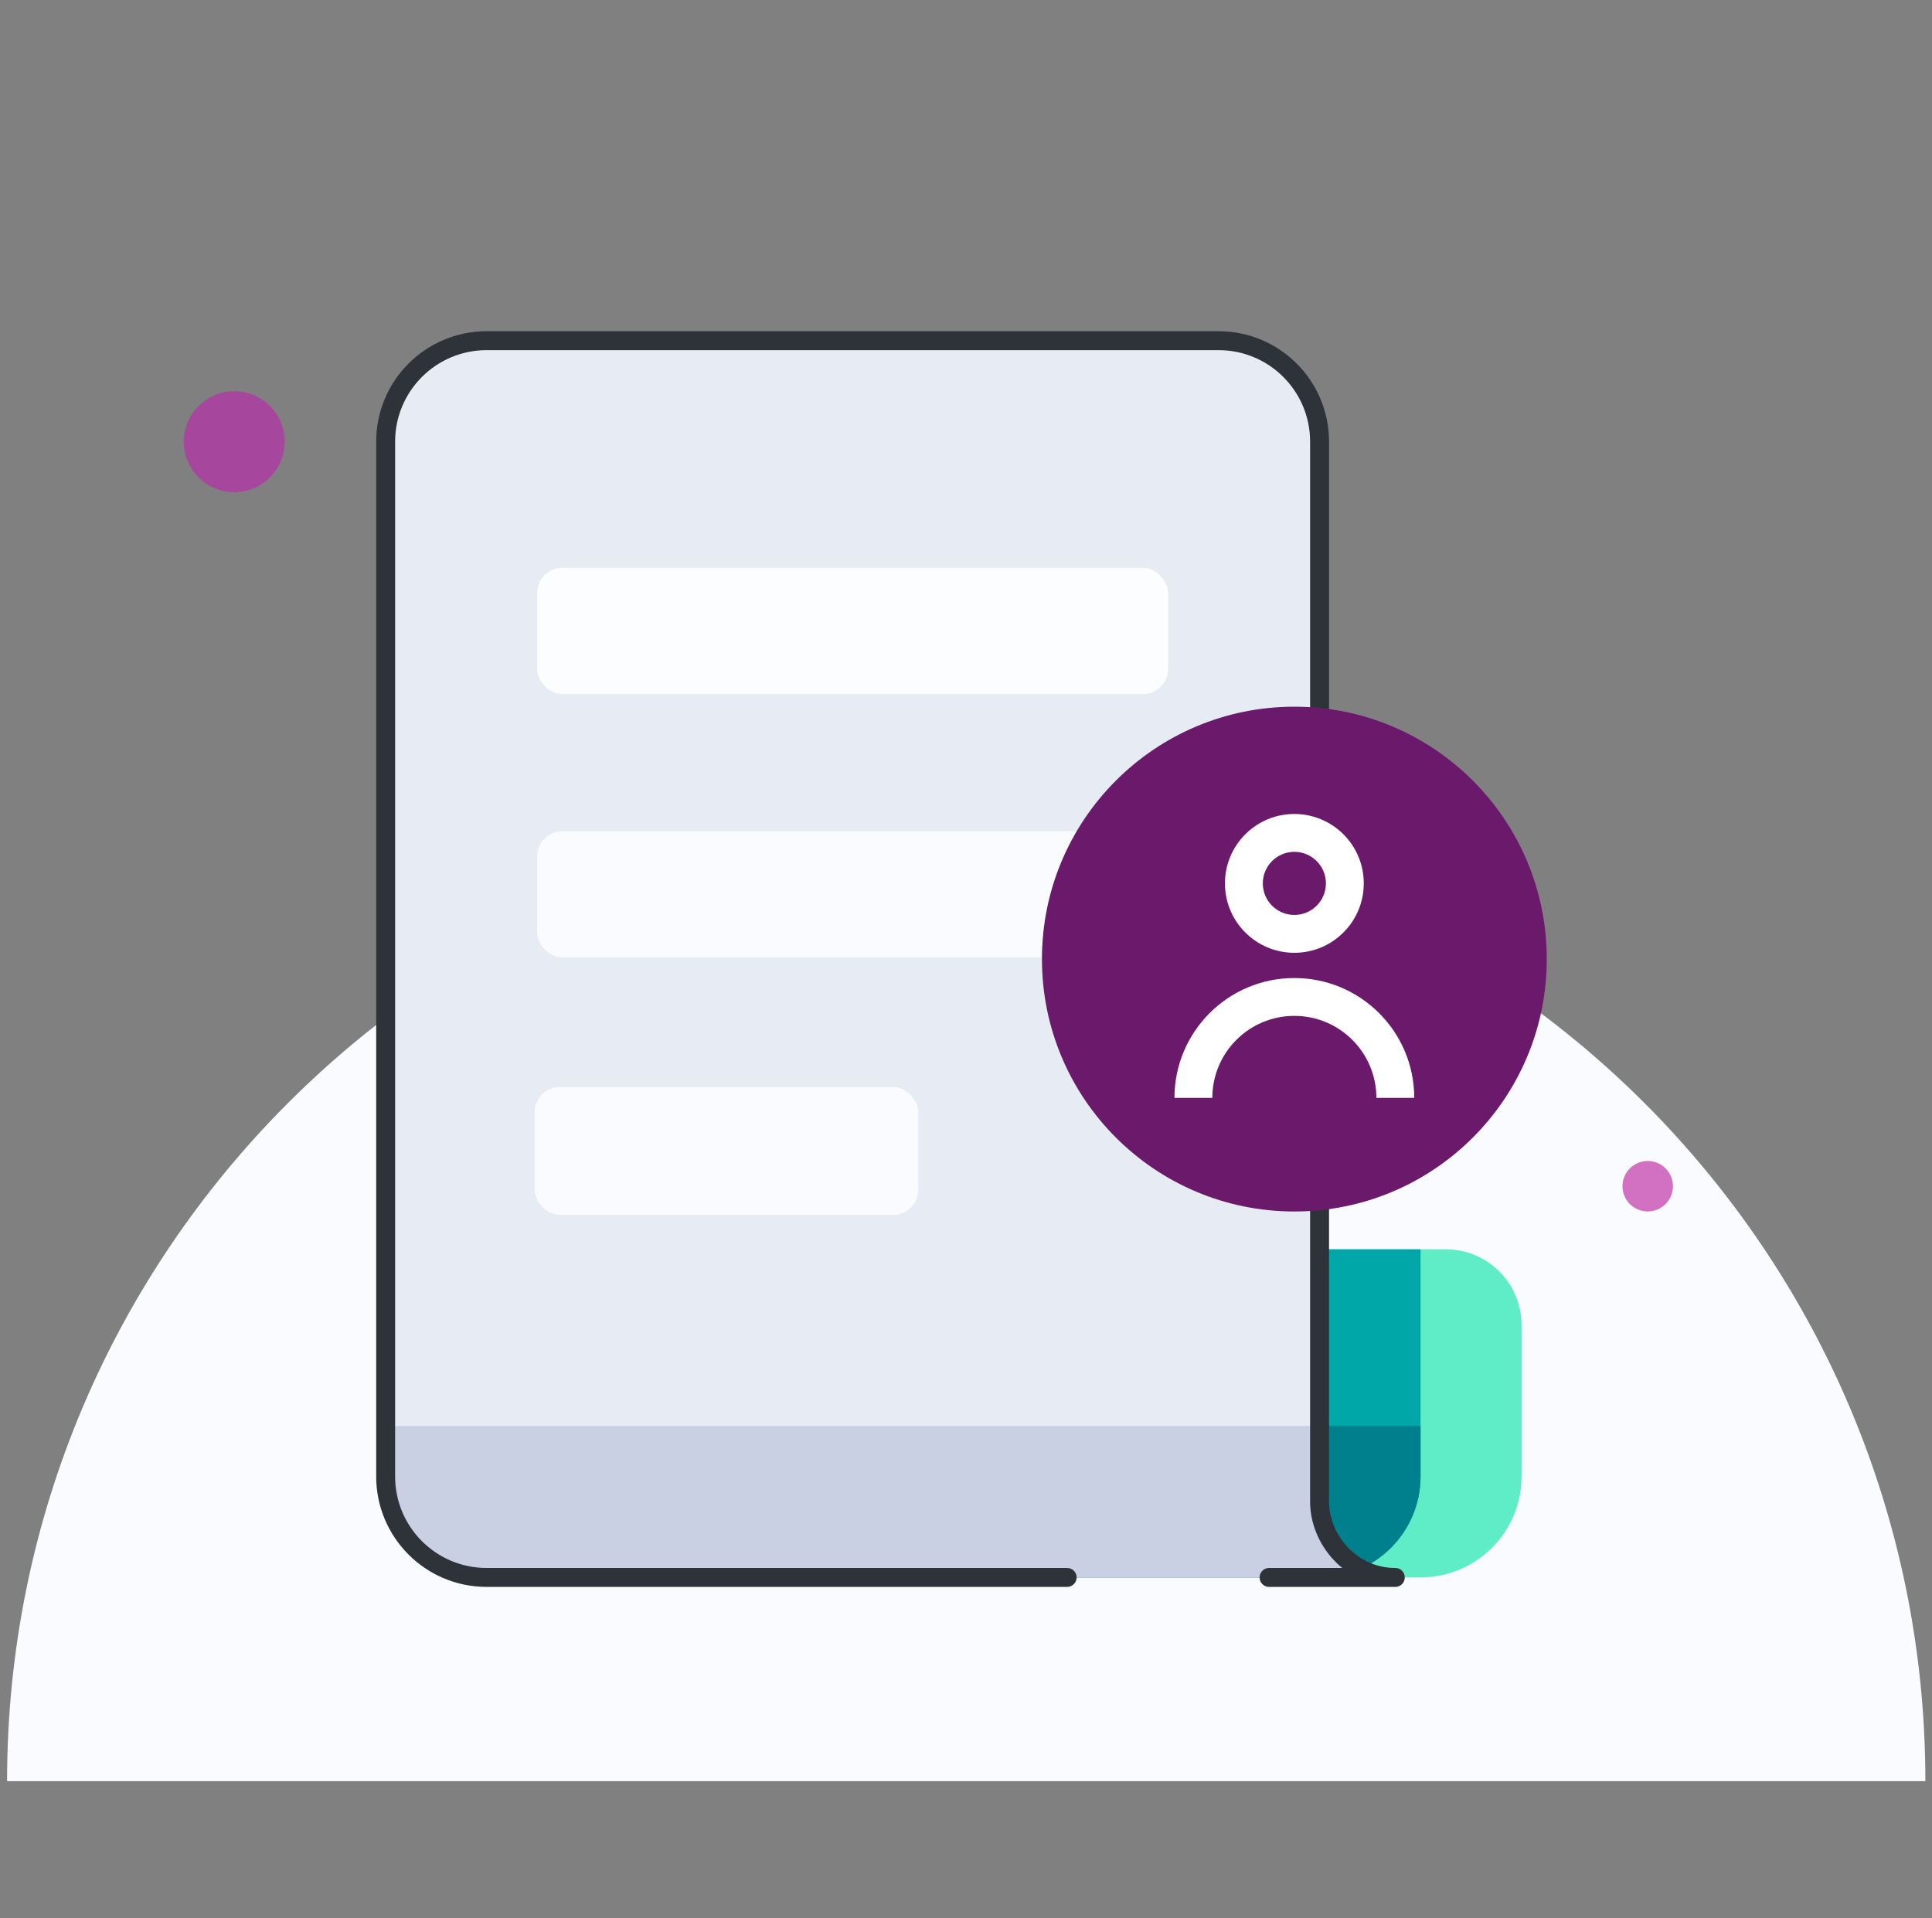 <svg width="141" height="140" viewBox="0 0 141 140" fill="none" xmlns="http://www.w3.org/2000/svg">
<rect x="0" y="0" width="141" height="140" fill="#808080" stroke="none"/>
<path fill-rule="evenodd" clip-rule="evenodd" d="M140.517 130C140.517 91.34 109.177 60 70.517 60C31.857 60 0.517 91.34 0.517 130H140.517Z" fill="#F9FBFE"/>
<path d="M48.41 115.127H103.673C107.743 115.127 111.042 111.828 111.042 107.759V96.706C111.042 93.654 108.567 91.18 105.515 91.18H48.41C45.358 91.18 42.884 93.654 42.884 96.706V109.601C42.884 112.653 45.358 115.127 48.41 115.127Z" fill="#5EEDC7"/>
<path d="M41.041 115.127H96.304C100.374 115.127 103.673 111.828 103.673 107.759V91.18H41.041C37.989 91.18 35.515 93.654 35.515 96.706V109.601C35.515 112.653 37.989 115.127 41.041 115.127Z" fill="#00A7A8"/>
<path d="M41.041 115.127H96.304C100.374 115.127 103.673 111.828 103.673 107.758V104.074H41.041C37.989 104.074 35.515 106.548 35.515 109.601C35.515 112.653 37.989 115.127 41.041 115.127Z" fill="#007F8D"/>
<path d="M35.515 115.128H101.831C98.607 115.128 96.304 112.365 96.304 109.602V32.234C96.304 28.164 93.005 24.865 88.936 24.865H35.515C31.445 24.865 28.146 28.164 28.146 32.234V107.76C28.146 111.829 31.445 115.128 35.515 115.128Z" fill="#E7EBF3"/>
<path d="M35.515 115.127H101.831C98.607 115.127 96.304 112.364 96.304 109.601V104.074H28.146V107.758C28.146 111.828 31.445 115.127 35.515 115.127Z" fill="#C9D0E4"/>
<rect x="39.199" y="41.445" width="46.053" height="9.211" rx="1.842" fill="#FCFDFE"/>
<rect x="39.199" y="60.664" width="46.053" height="9.211" rx="1.842" fill="#F9FBFE"/>
<rect x="39.016" y="79.334" width="28" height="9.333" rx="1.842" fill="#F9FBFE"/>
<path d="M77.883 115.128H35.515C31.445 115.128 28.146 111.829 28.146 107.76V32.234C28.146 28.164 31.445 24.865 35.515 24.865H88.936C93.005 24.865 96.304 28.164 96.304 32.234V109.602C96.304 112.365 98.607 115.128 101.831 115.128H92.62" stroke="#2D3338" stroke-width="1.382" stroke-linecap="round" stroke-linejoin="round"/>
<circle cx="94.464" cy="69.999" r="18.421" fill="#6B196B"/>
<path fill-rule="evenodd" clip-rule="evenodd" d="M94.464 62.171C93.192 62.171 92.162 63.202 92.162 64.474C92.162 65.746 93.192 66.777 94.464 66.777C95.736 66.777 96.767 65.746 96.767 64.474C96.767 63.202 95.736 62.171 94.464 62.171ZM89.398 64.474C89.398 61.676 91.666 59.408 94.464 59.408C97.262 59.408 99.53 61.676 99.53 64.474C99.53 67.272 97.262 69.54 94.464 69.54C91.666 69.54 89.398 67.272 89.398 64.474Z" fill="white"/>
<path fill-rule="evenodd" clip-rule="evenodd" d="M94.464 74.144C91.157 74.144 88.477 76.824 88.477 80.131H85.714C85.714 75.298 89.631 71.381 94.464 71.381C99.296 71.381 103.214 75.298 103.214 80.131H100.451C100.451 76.824 97.77 74.144 94.464 74.144Z" fill="white"/>
<circle cx="17.096" cy="32.237" r="3.684" fill="#A6469D"/>
<circle cx="120.254" cy="86.576" r="1.842" fill="#D271C1"/>
</svg>
